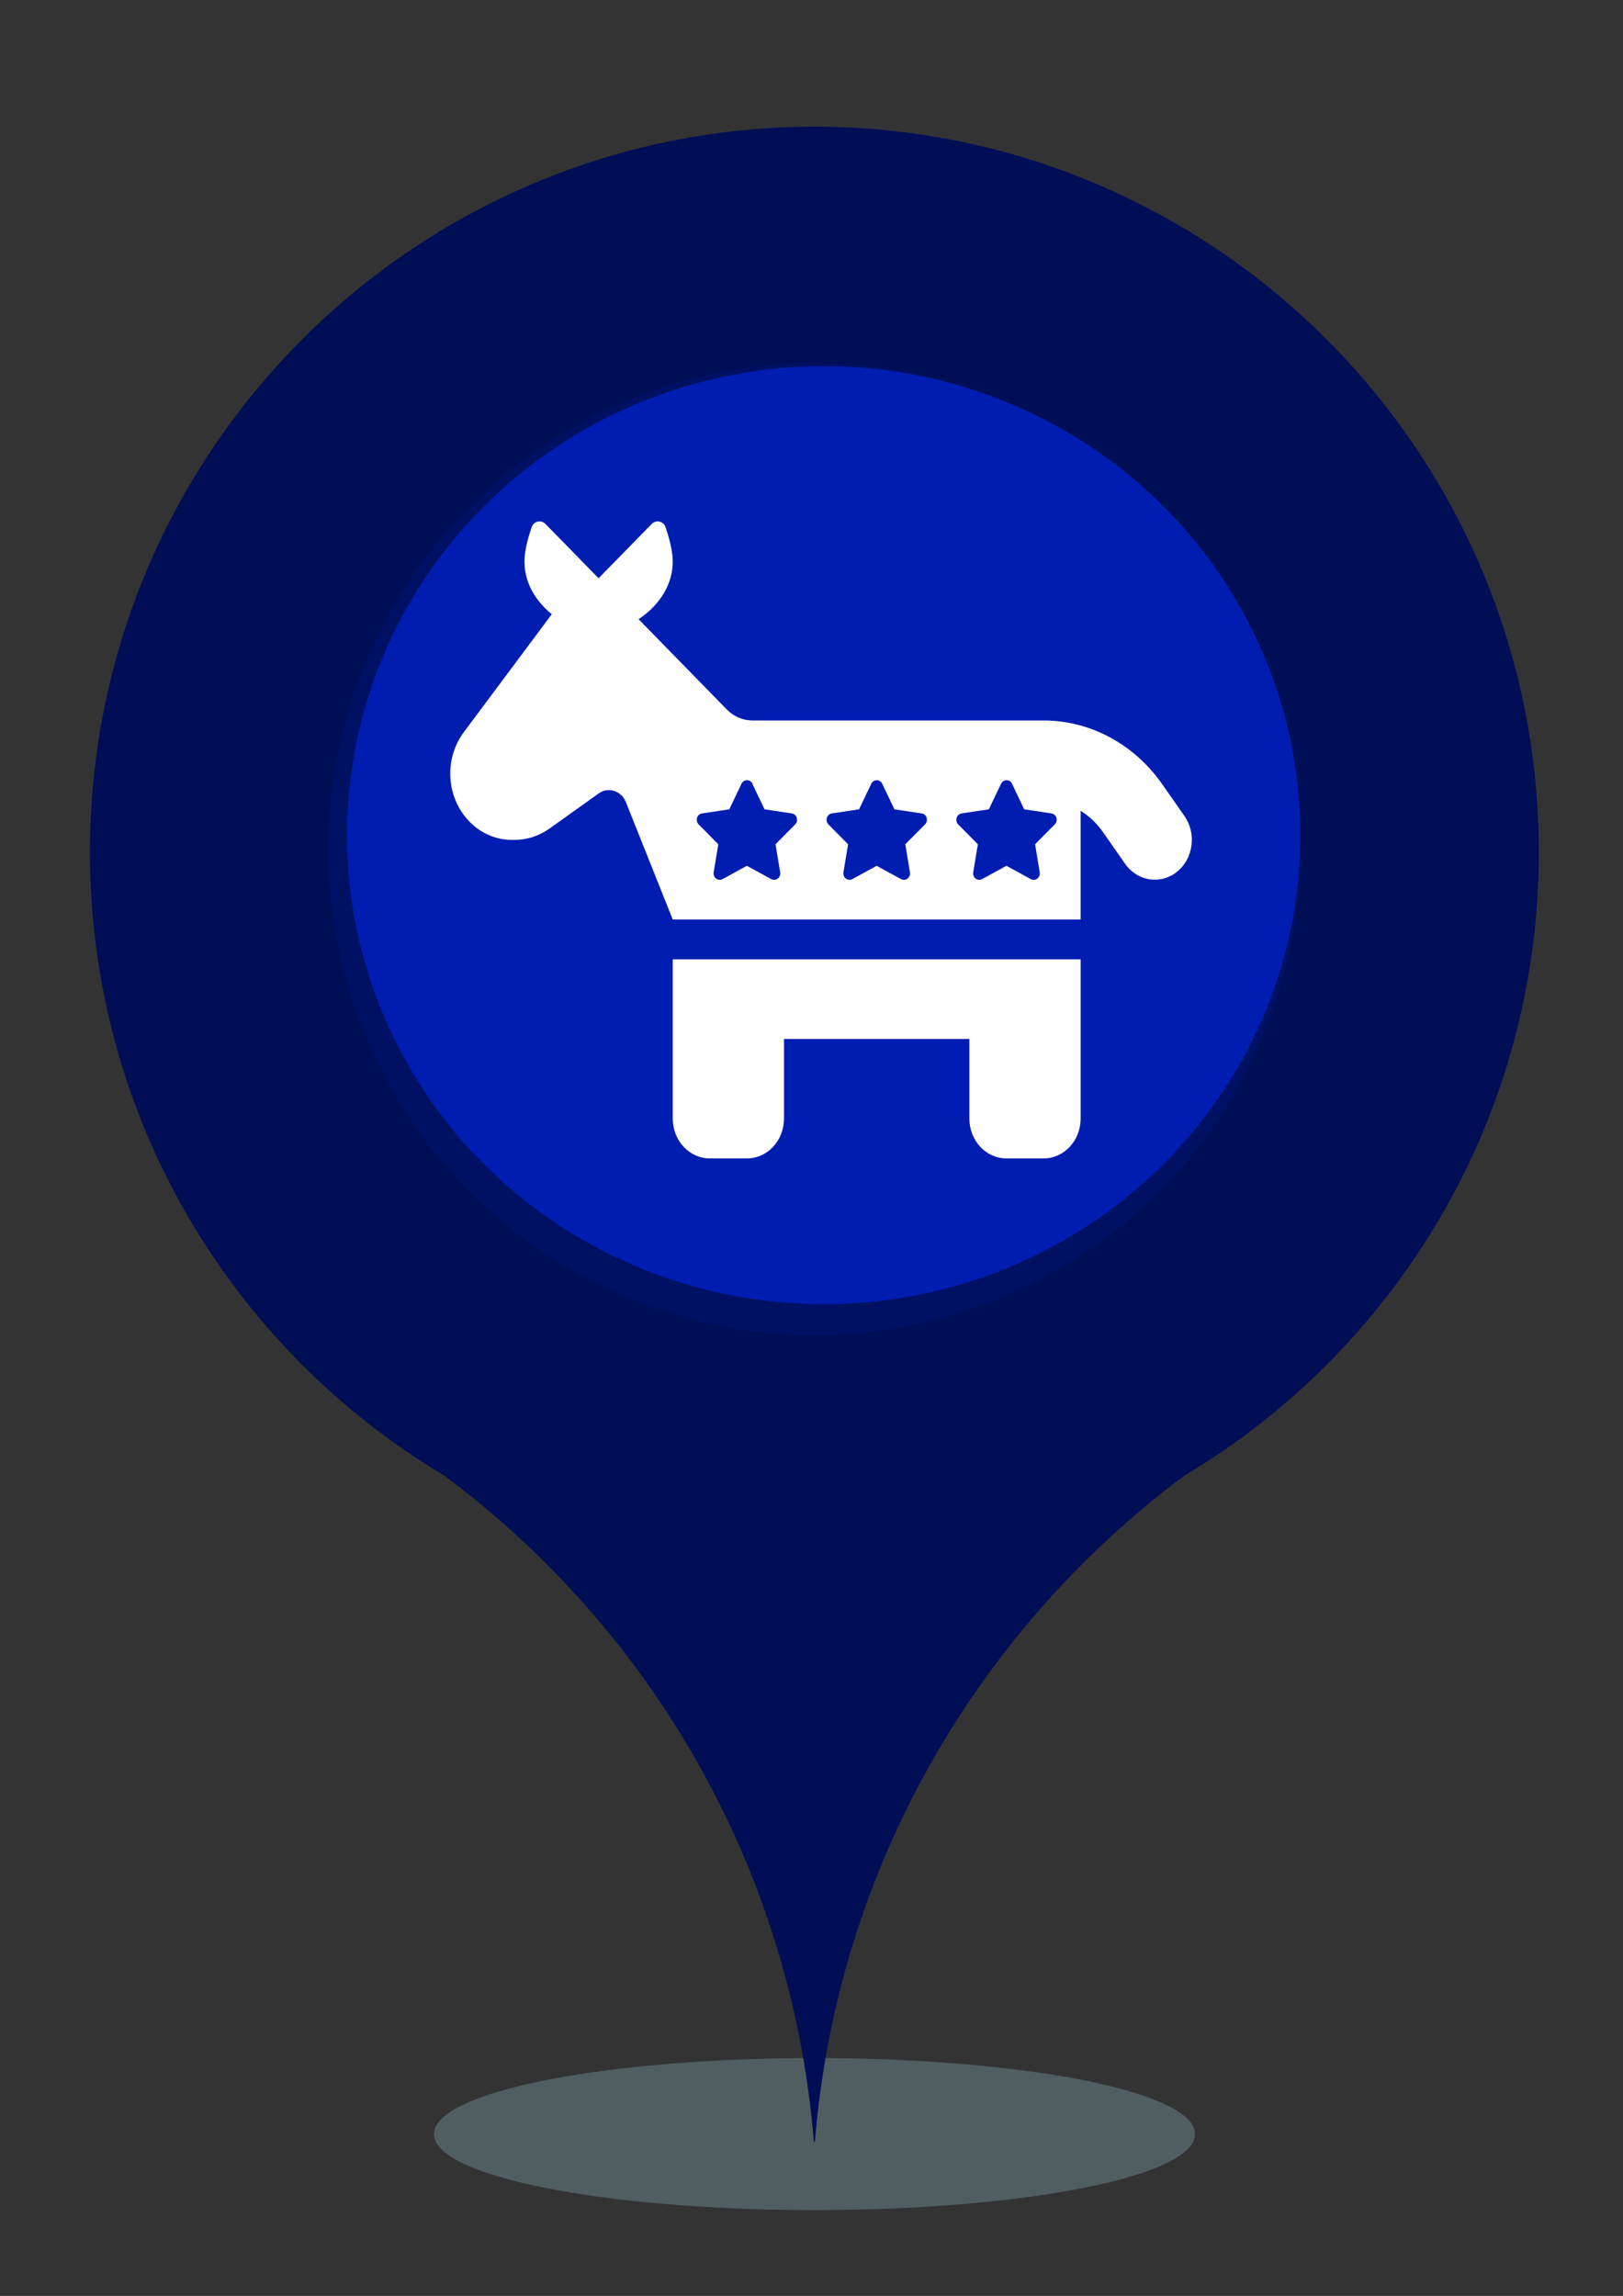 <?xml version="1.0" encoding="UTF-8" standalone="no"?>
<!-- Created with Inkscape (http://www.inkscape.org/) -->

<svg
   id="svg2"
   sodipodi:docname="8.svg"
   viewBox="0 0 744.09 1052.4"
   version="1.1"
   inkscape:version="1.3 (0e150ed6c4, 2023-07-21)"
   xml:space="preserve"
   xmlns:inkscape="http://www.inkscape.org/namespaces/inkscape"
   xmlns:sodipodi="http://sodipodi.sourceforge.net/DTD/sodipodi-0.dtd"
   xmlns="http://www.w3.org/2000/svg"
   xmlns:svg="http://www.w3.org/2000/svg"
   xmlns:rdf="http://www.w3.org/1999/02/22-rdf-syntax-ns#"
   xmlns:cc="http://creativecommons.org/ns#"
   xmlns:dc="http://purl.org/dc/elements/1.1/"><rect x="0" y="0" width="744.09" height="1052.4" fill="#333333" stroke="none"/><defs
     id="defs1" /><sodipodi:namedview
     id="base"
     bordercolor="#666666"
     inkscape:pageshadow="2"
     inkscape:guide-bbox="true"
     pagecolor="#ffffff"
     inkscape:window-height="1009"
     inkscape:window-maximized="1"
     inkscape:zoom="0.7"
     inkscape:window-x="3832"
     showgrid="false"
     borderopacity="1.0"
     inkscape:current-layer="layer1"
     inkscape:cx="417.85714"
     inkscape:cy="492.14286"
     showguides="true"
     inkscape:window-y="-8"
     inkscape:window-width="1920"
     inkscape:pageopacity="0.0"
     inkscape:document-units="px"
     inkscape:showpageshadow="2"
     inkscape:pagecheckerboard="0"
     inkscape:deskcolor="#d1d1d1" /><g
     id="layer1"
     inkscape:label="Layer 1"
     inkscape:groupmode="layer"><path
       id="path3053"
       sodipodi:rx="414.28571"
       sodipodi:ry="102.85714"
       style="opacity:.491;fill:#6f8a91"
       sodipodi:type="arc"
       d="m737.14 1192.4a414.29 102.86 0 1 1 -828.57 0 414.29 102.86 0 1 1 828.57 0z"
       transform="matrix(.421 0 0 .337 237.52 576.38)"
       sodipodi:cy="1192.3622"
       sodipodi:cx="322.85715" /><path
       id="path3014"
       style="fill:#000e55;fill-opacity:1"
       inkscape:connector-curvature="0"
       d="m373.3 58.058c-183.43 0.258-332.05 149.04-332.05 332.53 0 121.52 65.173 227.8 162.48 285.82 94.942 70.715 159.22 180.26 169.37 305.13l0.197 0.337 0.084-0.141 0.056 0.141 0.197-0.337c10.16-124.88 74.43-234.42 169.38-305.13 97.312-58.012 162.48-164.3 162.48-285.82 0-183.49-148.62-332.27-332.05-332.53-0.047-0-0.094 0-0.141 0z" /><path
       id="path3051"
       sodipodi:rx="145.71428"
       sodipodi:ry="145.71428"
       style="fill:#001164;fill-opacity:1"
       sodipodi:type="arc"
       d="m467.14 220.93a145.71 145.71 0 1 1 -291.43 0 145.71 145.71 0 1 1 291.43 0z"
       transform="matrix(1.529 0 0 1.529 -118.15 51.446)"
       sodipodi:cy="220.93361"
       sodipodi:cx="321.42856" /><ellipse
       id="path3055"
       style="fill:#001db1;fill-opacity:1"
       cx="377.642"
       cy="382.852"
       rx="218.528"
       ry="214.958" /><path
       d="m 240.434,257.25 c 0,-5.076 2.019,-11.92 3.294,-15.57 0.531,-1.654 2.019,-2.68 3.612,-2.68 1.009,0 2.019,0.399 2.762,1.198 l 24.331,24.866 24.331,-24.866 c 0.744,-0.798 1.753,-1.198 2.762,-1.198 1.594,0 3.081,1.027 3.612,2.68 1.275,3.707 3.294,10.494 3.294,15.57 0,15.113 -11.634,23.953 -15.672,26.577 l 40.481,41.405 c 3.187,3.251 7.384,5.019 11.74,5.019 h 116.448 17 c 21.409,0 41.543,10.836 54.399,29.2 l 10.2,14.6 c 5.631,8.041 4.091,19.505 -3.4,25.55 -7.491,6.045 -18.168,4.391 -23.8,-3.65 l -10.2,-14.6 c -2.816,-3.992 -6.269,-7.3 -10.2,-9.695 V 421.5 H 308.433 l -21.462,-53.78 c -2.072,-5.247 -8.128,-7.186 -12.537,-3.992 L 252.068,379.696 C 247.233,383.175 241.602,385 235.759,385 h -1.062 c -15.565,0 -28.262,-13.63 -28.262,-30.398 0,-6.901 2.178,-13.573 6.216,-18.991 l 40.321,-54.066 c -5.047,-4.106 -12.537,-12.205 -12.537,-24.295 z m 203.997,182.5 h 50.999 v 36.5 36.5 c 0,10.095 -7.597,18.25 -17,18.25 h -17 c -9.403,0 -17,-8.155 -17,-18.25 v -36.5 h -84.999 v 36.5 c 0,10.095 -7.597,18.25 -17,18.25 H 325.432 c -9.403,0 -17,-8.155 -17,-18.25 v -36.5 -36.5 h 50.999 z m -99.395,-80.471 c -0.478,-1.027 -1.487,-1.654 -2.55,-1.654 -1.062,0 -2.072,0.627 -2.55,1.654 l -5.578,11.691 -12.484,1.882 c -1.062,0.171 -1.966,0.912 -2.284,1.996 -0.319,1.084 -0.053,2.224 0.691,3.023 l 9.031,9.125 -2.125,12.889 c -0.159,1.084 0.266,2.224 1.116,2.852 0.85,0.627 2.019,0.741 2.975,0.228 l 11.156,-6.102 11.156,6.102 c 0.956,0.513 2.125,0.456 2.975,-0.228 0.85,-0.684 1.328,-1.768 1.116,-2.852 l -2.125,-12.889 9.031,-9.125 c 0.797,-0.798 1.062,-1.939 0.691,-3.023 -0.372,-1.084 -1.222,-1.825 -2.284,-1.996 l -12.484,-1.882 -5.578,-11.691 z m 56.949,-1.654 c -1.062,0 -2.072,0.627 -2.55,1.654 l -5.578,11.691 -12.484,1.882 c -1.062,0.171 -1.966,0.912 -2.284,1.996 -0.319,1.084 -0.053,2.224 0.691,3.023 l 9.031,9.125 -2.125,12.889 c -0.159,1.084 0.266,2.224 1.116,2.852 0.85,0.627 2.019,0.741 2.975,0.228 l 11.156,-6.102 11.156,6.102 c 0.956,0.513 2.125,0.456 2.975,-0.228 0.85,-0.684 1.328,-1.768 1.116,-2.852 l -2.125,-12.889 9.031,-9.125 c 0.797,-0.798 1.062,-1.939 0.744,-3.023 -0.319,-1.084 -1.222,-1.825 -2.284,-1.996 l -12.484,-1.882 -5.578,-11.691 c -0.478,-1.027 -1.487,-1.654 -2.55,-1.654 z m 62.049,1.654 c -0.478,-1.027 -1.487,-1.654 -2.55,-1.654 -1.062,0 -2.072,0.627 -2.55,1.654 l -5.578,11.691 -12.484,1.882 c -1.062,0.171 -1.966,0.912 -2.284,1.996 -0.319,1.084 -0.053,2.224 0.691,3.023 l 9.031,9.125 -2.125,12.889 c -0.159,1.084 0.266,2.224 1.116,2.852 0.85,0.627 2.019,0.741 2.975,0.228 l 11.156,-6.102 11.156,6.102 c 0.956,0.513 2.125,0.456 2.975,-0.228 0.85,-0.684 1.328,-1.768 1.116,-2.852 l -2.125,-12.889 9.031,-9.125 c 0.797,-0.798 1.062,-1.939 0.744,-3.023 -0.319,-1.084 -1.222,-1.825 -2.284,-1.996 l -12.484,-1.882 -5.578,-11.691 z"
       id="path1"
       style="fill:#ffffff;stroke-width:0.55" /></g><g
     inkscape:groupmode="layer"
     id="layer2"
     inkscape:label="Layer 2" /></svg>
